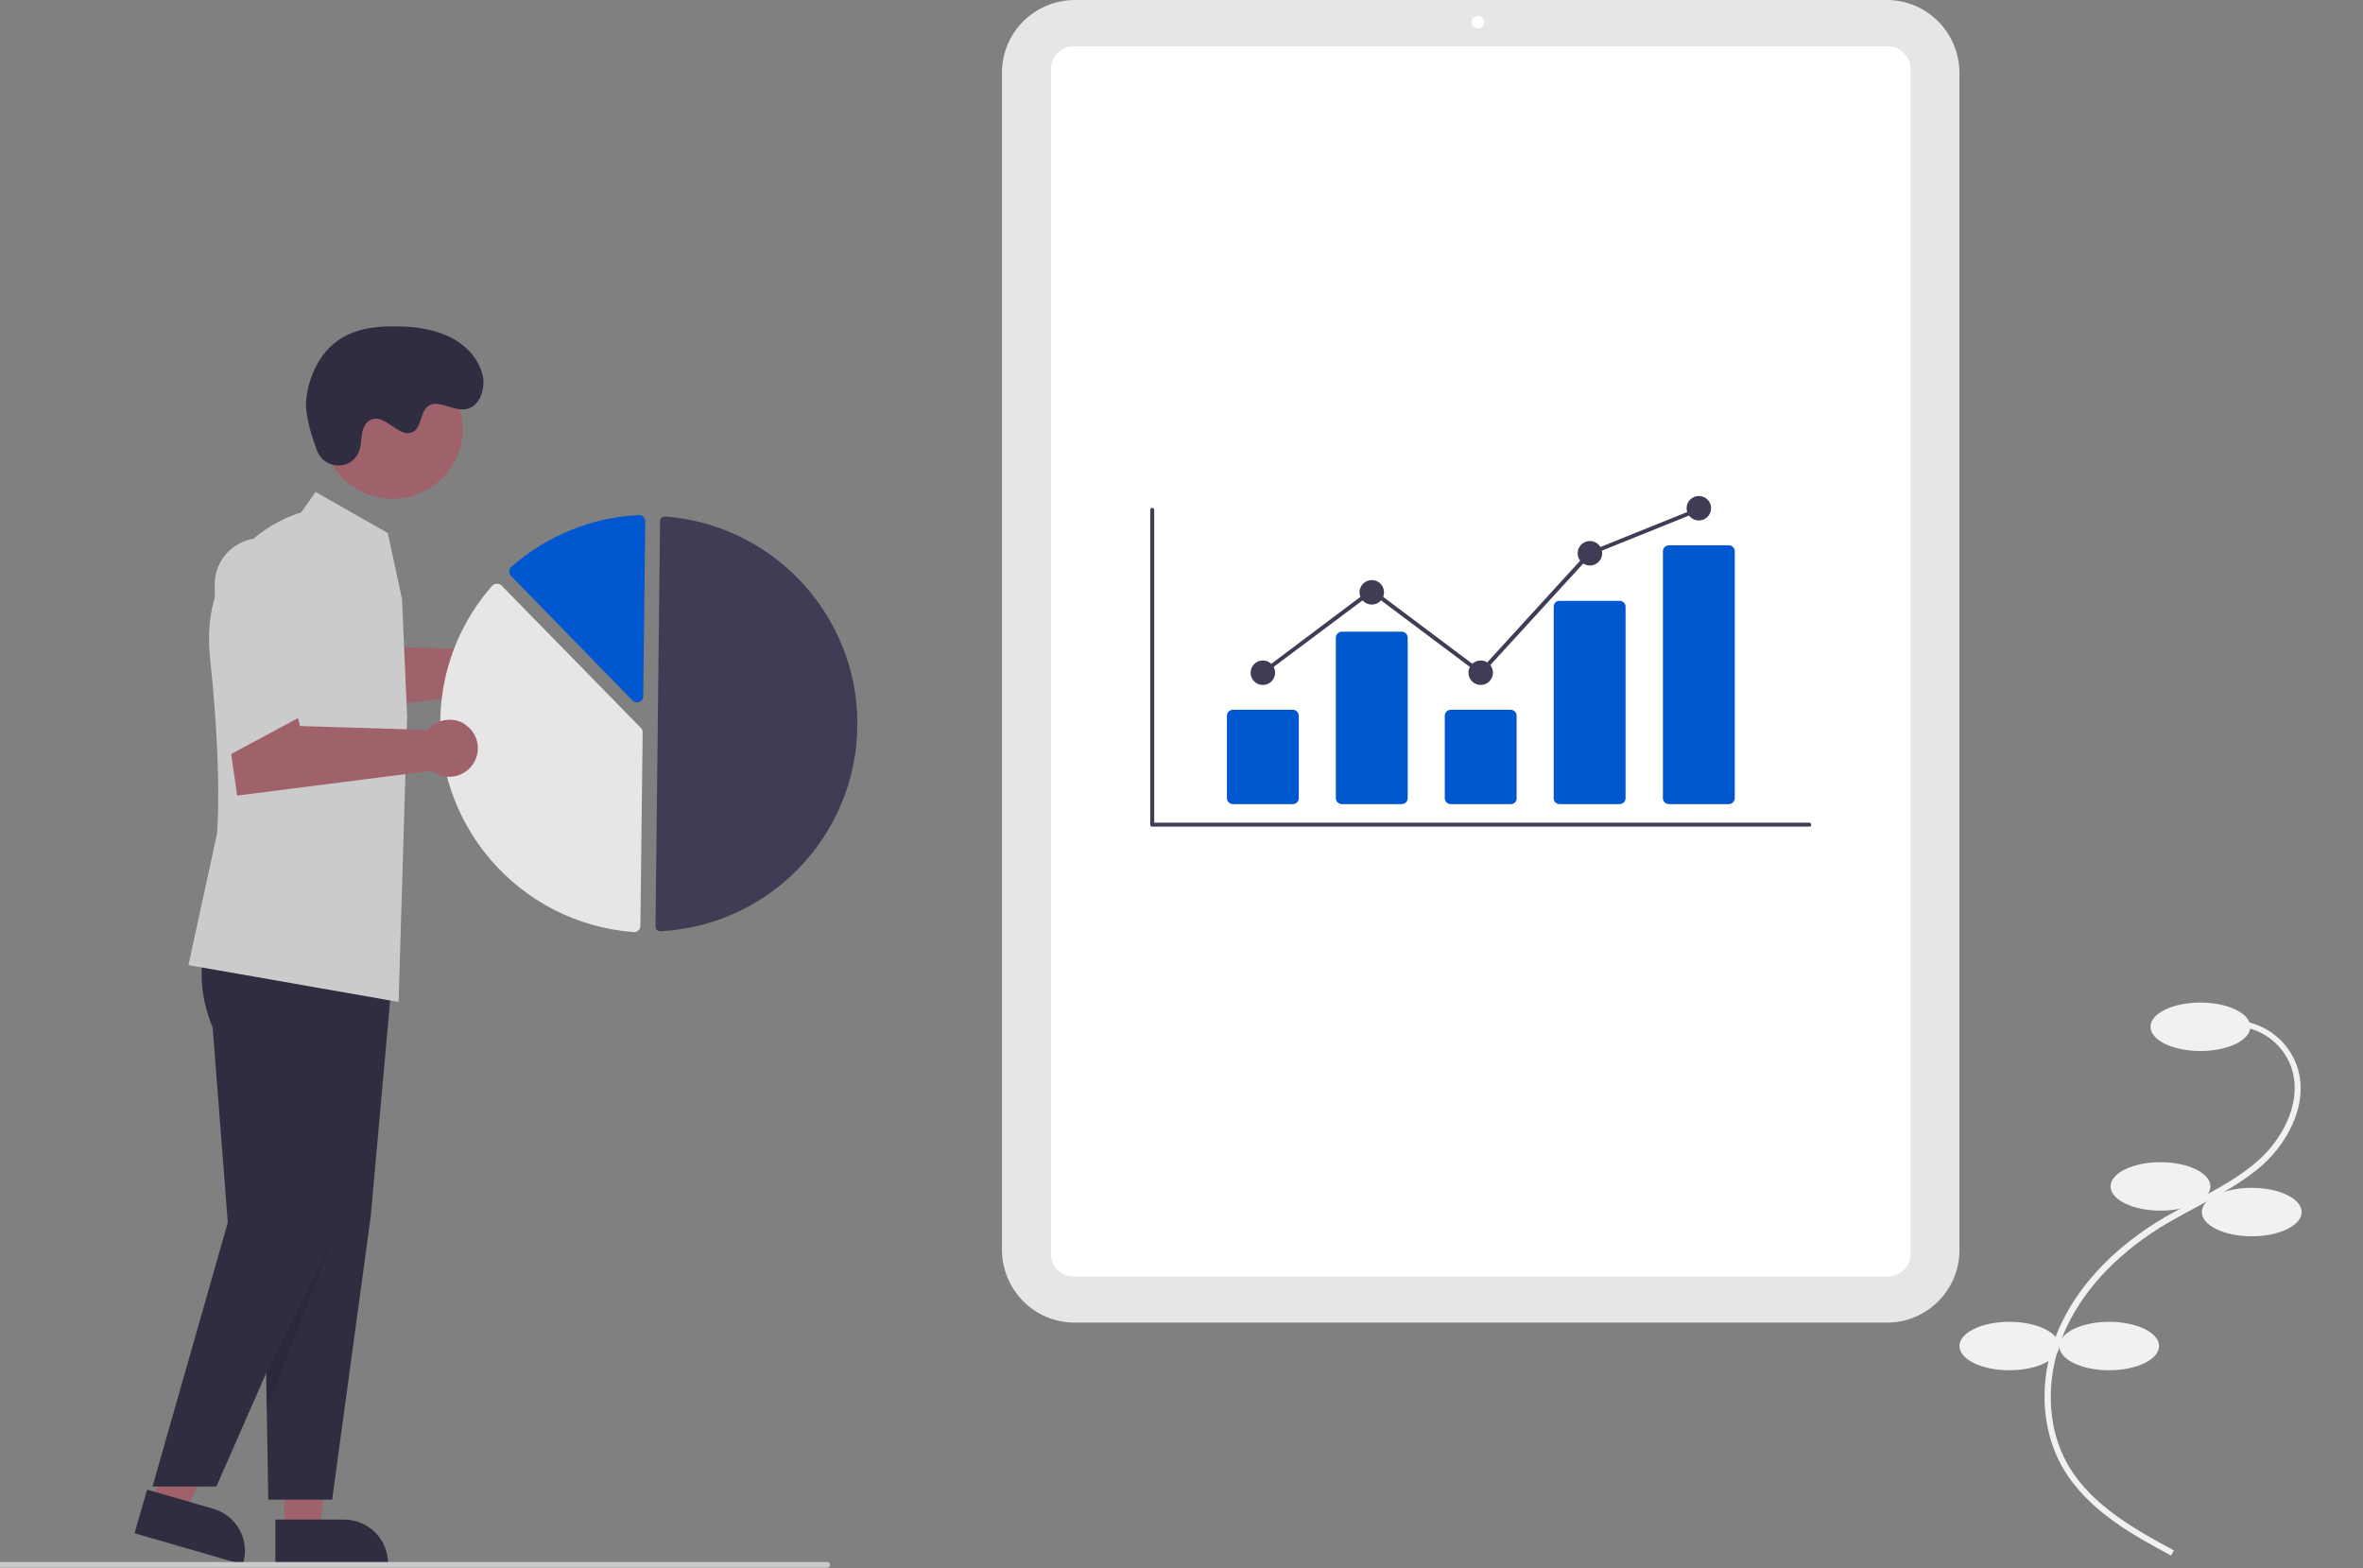 <svg width="568" height="377" viewBox="0 0 568 377" fill="none" xmlns="http://www.w3.org/2000/svg">
<rect x="0" y="0" width="568" height="377" fill="#808080" stroke="none"/>
<g clip-path="url(#clip0_38_166)">
<path d="M453.591 317.935H258.318C248.654 317.935 240.909 310.124 240.841 300.463V17.473C240.841 7.811 248.654 0.069 258.318 0H453.522C463.186 0 470.931 7.811 471 17.473V300.531C471 310.124 463.186 317.935 453.591 317.935Z" fill="#E6E6E6"/>
<path d="M453.933 306.835H257.976C255.028 306.835 252.63 304.437 252.63 301.49V16.514C252.63 13.567 255.028 11.169 257.976 11.169H453.865C456.812 11.169 459.211 13.567 459.211 16.514V301.422C459.28 304.368 456.881 306.767 453.933 306.835Z" fill="white"/>
<path d="M355.235 6.852C356.068 6.852 356.743 6.177 356.743 5.345C356.743 4.512 356.068 3.837 355.235 3.837C354.402 3.837 353.727 4.512 353.727 5.345C353.727 6.177 354.402 6.852 355.235 6.852Z" fill="white"/>
<path d="M434.948 198.709H276.961C276.687 198.709 276.482 198.504 276.482 198.23V122.583C276.482 122.309 276.687 122.104 276.961 122.104C277.236 122.104 277.441 122.309 277.441 122.583V197.75H434.879C435.153 197.75 435.359 197.956 435.359 198.23C435.427 198.504 435.222 198.709 434.948 198.709Z" fill="#3F3D56"/>
<path d="M310.752 193.297H296.358C295.536 193.297 294.919 192.611 294.919 191.858V172.055C294.919 171.233 295.605 170.616 296.358 170.616H310.752C311.575 170.616 312.191 171.301 312.191 172.055V191.858C312.191 192.68 311.575 193.297 310.752 193.297Z" fill="#0057CF"/>
<path d="M336.935 193.296H322.541C321.719 193.296 321.102 192.611 321.102 191.858V153.28C321.102 152.458 321.787 151.842 322.541 151.842H336.935C337.757 151.842 338.374 152.527 338.374 153.28V191.858C338.374 192.68 337.757 193.296 336.935 193.296Z" fill="#0057CF"/>
<path d="M363.117 193.297H348.724C347.901 193.297 347.284 192.611 347.284 191.858V172.055C347.284 171.233 347.97 170.616 348.724 170.616H363.117C363.94 170.616 364.556 171.301 364.556 172.055V191.858C364.625 192.68 363.94 193.297 363.117 193.297Z" fill="#0057CF"/>
<path d="M389.3 193.296H374.906C374.084 193.296 373.467 192.68 373.467 191.926V145.812C373.467 144.989 374.152 144.373 374.906 144.441H389.3C390.122 144.441 390.739 145.058 390.739 145.812V191.926C390.739 192.68 390.122 193.296 389.3 193.296Z" fill="#0057CF"/>
<path d="M415.551 193.296H401.157C400.335 193.296 399.718 192.611 399.718 191.858V132.519C399.718 131.697 400.403 131.08 401.157 131.08H415.551C416.373 131.08 416.99 131.765 416.99 132.519V191.858C416.99 192.68 416.305 193.296 415.551 193.296Z" fill="#0057CF"/>
<path d="M303.555 164.655C305.183 164.655 306.503 163.336 306.503 161.709C306.503 160.081 305.183 158.762 303.555 158.762C301.928 158.762 300.608 160.081 300.608 161.709C300.608 163.336 301.928 164.655 303.555 164.655Z" fill="#3F3D56"/>
<path d="M329.738 145.332C331.366 145.332 332.685 144.013 332.685 142.386C332.685 140.758 331.366 139.439 329.738 139.439C328.11 139.439 326.791 140.758 326.791 142.386C326.791 144.013 328.11 145.332 329.738 145.332Z" fill="#3F3D56"/>
<path d="M355.92 164.655C357.548 164.655 358.868 163.336 358.868 161.709C358.868 160.081 357.548 158.762 355.92 158.762C354.293 158.762 352.973 160.081 352.973 161.709C352.973 163.336 354.293 164.655 355.92 164.655Z" fill="#3F3D56"/>
<path d="M382.171 135.945C383.799 135.945 385.119 134.626 385.119 132.998C385.119 131.371 383.799 130.052 382.171 130.052C380.544 130.052 379.224 131.371 379.224 132.998C379.224 134.626 380.544 135.945 382.171 135.945Z" fill="#3F3D56"/>
<path d="M408.354 125.119C409.982 125.119 411.301 123.799 411.301 122.172C411.301 120.545 409.982 119.226 408.354 119.226C406.726 119.226 405.407 120.545 405.407 122.172C405.407 123.799 406.726 125.119 408.354 125.119Z" fill="#3F3D56"/>
<path d="M355.989 162.325L329.738 142.66L303.829 162.051L303.281 161.297L329.738 141.426L355.852 161.023L381.829 132.587H381.966L408.148 122.035L408.491 122.926L382.446 133.41L355.989 162.325Z" fill="#3F3D56"/>
<path d="M125.213 153.829C123.156 153.829 121.237 154.719 119.935 156.295L89.229 155.336L87.995 150.128L72.094 157.871L74.15 172.055L120.963 166.094C123.979 168.423 128.228 167.875 130.559 164.86C132.889 161.845 132.341 157.597 129.325 155.267C128.228 154.308 126.789 153.829 125.213 153.829Z" fill="#9F616A"/>
<path d="M68.324 368.024H76.754L80.73 335.614H68.324V368.024Z" fill="#9F616A"/>
<path d="M66.199 365.283H82.717C88.543 365.283 93.273 370.011 93.273 375.835V376.178H66.199V365.283Z" fill="#2F2E41"/>
<path d="M36.658 361.309L44.677 363.638L57.563 333.626L45.637 330.2L36.658 361.309Z" fill="#9F616A"/>
<path d="M35.356 358.088L51.257 362.679C56.878 364.324 60.099 370.148 58.454 375.767L58.386 376.109L32.34 368.572L35.356 358.088Z" fill="#2F2E41"/>
<path d="M58.043 227.283C58.043 227.283 55.027 235.642 59.756 247.017L63.389 293.885L64.486 360.487H79.839L89.092 292.583L94.643 230.983L58.043 227.283Z" fill="#2F2E41"/>
<path d="M49.407 227.283C49.407 227.283 46.391 235.642 51.12 247.017L54.753 293.885L36.658 357.335H52.011L80.456 292.583L86.007 230.983L49.407 227.283Z" fill="#2F2E41"/>
<path d="M94.369 119.911C103.681 119.911 111.23 112.364 111.23 103.055C111.23 93.745 103.681 86.199 94.369 86.199C85.057 86.199 77.508 93.745 77.508 103.055C77.508 112.364 85.057 119.911 94.369 119.911Z" fill="#9F616A"/>
<path d="M96.631 143.962L93.204 128.133L75.863 118.266L72.368 123.2C72.368 123.2 47.487 129.709 50.503 158.282C53.519 186.855 52.148 200.491 52.148 200.491L45.294 232.01C45.294 232.01 47.419 232.353 95.809 240.85L97.865 172.329L96.631 143.962Z" fill="#CBCBCB"/>
<path opacity="0.1" d="M79.77 298.201L64.006 330.063V339.177L79.77 298.201Z" fill="black"/>
<path d="M76.206 108.331C77.782 112.648 83.883 113.196 86.007 109.153C86.144 108.811 86.281 108.536 86.419 108.194C87.035 106.275 86.624 104.083 87.721 102.233C87.995 101.753 88.338 101.342 88.817 101.068C92.45 98.944 95.946 105.659 99.304 103.809C101.36 102.644 100.949 99.286 102.731 97.779C105.13 95.792 108.626 98.738 111.71 98.395C115.137 98.053 116.782 93.668 116.028 90.31C115.137 86.199 111.916 82.841 108.077 80.991C104.239 79.141 99.99 78.525 95.74 78.456C90.942 78.319 85.939 78.867 81.895 81.402C76.96 84.486 74.218 90.31 73.602 96.134C73.259 99.697 74.904 104.836 76.206 108.331Z" fill="#2F2E41"/>
<path d="M158.66 223.857H158.729C186.282 222.418 207.461 198.915 206.022 171.37C204.72 146.291 184.911 126.078 159.894 124.159C159.551 124.159 159.277 124.228 159.003 124.433C158.797 124.639 158.66 124.913 158.66 125.256L157.564 222.692C157.564 223.377 158.044 223.857 158.66 223.857Z" fill="#3F3D56"/>
<path d="M119.524 140.33C119.935 140.33 120.278 140.467 120.552 140.741L154.068 175.001C154.342 175.276 154.479 175.687 154.479 176.029L153.931 222.623C153.931 223.034 153.725 223.445 153.451 223.651C153.177 223.925 152.766 224.062 152.355 224.062C124.664 222.007 103.896 197.887 105.953 170.205C106.775 159.31 111.093 148.964 118.358 140.741C118.633 140.467 119.044 140.33 119.524 140.33C119.455 140.33 119.524 140.33 119.524 140.33Z" fill="#E6E6E6"/>
<path d="M153.588 123.817C153.931 123.817 154.342 123.954 154.616 124.228C154.891 124.502 155.096 124.913 155.096 125.324L154.616 167.396C154.616 168.218 153.931 168.835 153.109 168.835C152.697 168.835 152.355 168.698 152.08 168.424L122.814 138.412C122.265 137.863 122.265 136.904 122.814 136.356C122.814 136.356 122.882 136.356 122.882 136.287C131.381 128.819 142.211 124.365 153.52 123.817C153.588 123.817 153.588 123.817 153.588 123.817Z" fill="#0057CF"/>
<path d="M108.077 173.014C106.021 173.014 104.102 173.905 102.8 175.481L72.094 174.522L70.86 169.314L54.958 177.057L57.015 191.241L103.828 185.279C106.844 187.609 111.093 187.061 113.424 184.046C115.754 181.031 115.206 176.783 112.19 174.453C111.093 173.494 109.654 173.014 108.077 173.014Z" fill="#9F616A"/>
<path d="M52.422 182.95L51.6 140.741C51.463 134.574 56.398 129.435 62.566 129.367C68.735 129.23 73.876 134.163 73.944 140.33C73.944 140.399 73.944 140.467 73.944 140.536V171.37L52.422 182.95Z" fill="#CBCBCB"/>
<path d="M198.825 376.863H-62.315C-62.726 376.863 -63 376.589 -63 376.178C-63 375.767 -62.726 375.493 -62.315 375.493H198.825C199.236 375.493 199.511 375.767 199.511 376.178C199.511 376.589 199.236 376.863 198.825 376.863Z" fill="#CBCBCB"/>
<path d="M521.857 373.93L522.543 372.697C513.769 367.969 502.94 362.076 497.251 352.414C491.631 342.89 491.494 330.008 496.908 318.702C501.501 309.11 509.931 300.476 521.309 293.829C523.571 292.528 525.901 291.294 528.163 290.061C533.646 287.114 539.335 284.1 544.064 279.851C550.507 273.958 555.442 264.092 551.741 255.252C549.273 249.497 543.79 245.659 537.553 245.317L537.484 246.687C543.173 246.961 548.245 250.524 550.439 255.732C553.797 263.886 549.205 273.205 543.036 278.755C538.444 282.935 532.824 285.881 527.409 288.759C525.147 289.992 522.748 291.226 520.486 292.528C508.903 299.311 500.267 308.15 495.538 318.017C489.917 329.734 490.123 343.096 495.949 353.031C501.912 363.172 512.947 369.134 521.857 373.93Z" fill="#F1F1F1"/>
<path d="M528.917 252.648C522.292 252.648 516.922 250.041 516.922 246.824C516.922 243.608 522.292 241 528.917 241C535.541 241 540.911 243.608 540.911 246.824C540.911 250.041 535.541 252.648 528.917 252.648Z" fill="#F1F1F1"/>
<path d="M519.321 291.02C512.697 291.02 507.327 288.412 507.327 285.196C507.327 281.979 512.697 279.372 519.321 279.372C525.946 279.372 531.316 281.979 531.316 285.196C531.316 288.412 525.946 291.02 519.321 291.02Z" fill="#F1F1F1"/>
<path d="M541.254 297.187C534.63 297.187 529.259 294.579 529.259 291.363C529.259 288.146 534.63 285.538 541.254 285.538C547.879 285.538 553.249 288.146 553.249 291.363C553.249 294.579 547.879 297.187 541.254 297.187Z" fill="#F1F1F1"/>
<path d="M506.984 329.392C500.359 329.392 494.989 326.784 494.989 323.567C494.989 320.351 500.359 317.743 506.984 317.743C513.608 317.743 518.978 320.351 518.978 323.567C518.978 326.784 513.608 329.392 506.984 329.392Z" fill="#F1F1F1"/>
<path d="M482.995 329.392C476.37 329.392 471 326.784 471 323.567C471 320.351 476.37 317.743 482.995 317.743C489.619 317.743 494.989 320.351 494.989 323.567C494.989 326.784 489.619 329.392 482.995 329.392Z" fill="#F1F1F1"/>
</g>
<defs>
<clipPath id="clip0_38_166">
<rect width="568" height="377" fill="white"/>
</clipPath>
</defs>
</svg>
